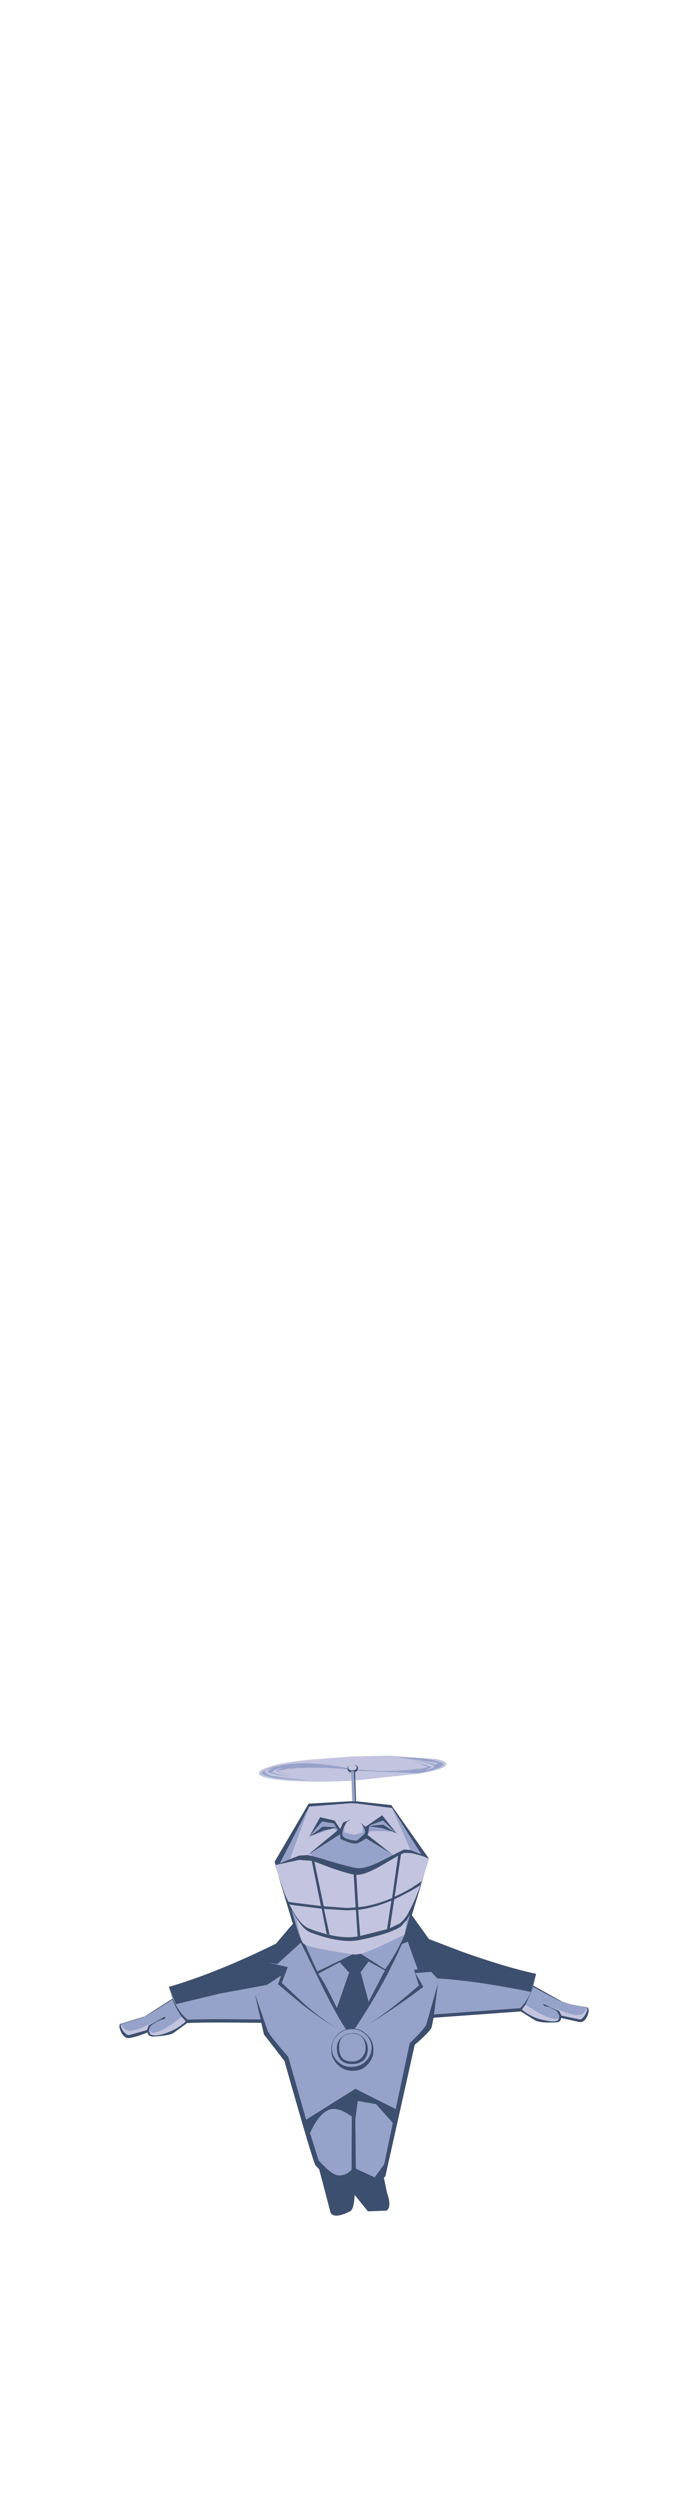 <?xml version="1.0" encoding="UTF-8" standalone="no"?>
<svg xmlns:xlink="http://www.w3.org/1999/xlink" height="454.65px" width="126.45px" xmlns="http://www.w3.org/2000/svg">
  <g transform="matrix(1.0, 0.0, 0.0, 1.0, 74.7, 261.55)">
    <use data-characterId="63" height="95.3" transform="matrix(0.878, 0.0, 0.0, 0.878, -52.975, 57.737)" width="97.25" xlink:href="#shape0"/>
  </g>
  <defs>
    <g id="shape0" transform="matrix(1.0, 0.0, 0.0, 1.0, 48.6, 44.6)">
      <path d="M0.7 -41.45 L13.25 -40.95 Q16.3 -41.45 17.8 -42.15 19.4 -42.9 17.55 -43.35 15.25 -44.25 8.65 -44.25 L17.4 -43.1 16.9 -42.7 Q15.2 -43.45 11.25 -43.6 15.35 -43.25 16.5 -42.55 L16.6 -42.3 Q16.5 -41.9 14.7 -41.65 16.15 -42.05 16.05 -42.4 L15.7 -42.35 Q14.75 -42.9 12.35 -43.15 L12.25 -43.15 12.55 -43.1 12.35 -43.15 13.95 -42.8 15.4 -42.25 14.7 -42.1 12.9 -41.6 13.95 -42.0 12.15 -41.75 11.95 -41.7 10.95 -41.55 11.35 -41.65 Q6.25 -41.2 0.8 -41.75 L0.85 -41.95 Q0.8 -42.75 -0.1 -42.7 0.6 -42.65 0.55 -42.15 0.65 -41.65 -0.3 -41.55 -1.15 -41.55 -1.2 -42.15 -1.2 -42.55 -0.65 -42.65 -1.3 -42.55 -1.35 -42.05 -9.25 -43.5 -13.8 -42.8 -16.9 -42.35 -18.3 -41.65 -20.0 -40.9 -18.1 -40.4 -15.7 -39.55 -9.2 -39.55 -16.55 -40.1 -17.95 -40.7 L-17.8 -40.8 Q-18.55 -41.05 -18.5 -41.3 -18.4 -41.75 -16.6 -41.95 -18.4 -41.5 -17.5 -41.0 L-17.4 -41.05 Q-15.45 -40.35 -11.75 -40.2 -15.8 -40.55 -17.0 -41.2 L-16.7 -41.3 -16.7 -41.35 Q-16.6 -41.8 -14.85 -42.0 -16.05 -41.7 -16.05 -41.35 -14.95 -40.85 -12.8 -40.65 -15.15 -41.0 -15.85 -41.5 L-14.35 -41.7 -12.85 -42.15 -13.75 -41.8 -12.8 -41.9 -12.5 -41.9 -11.3 -42.15 -11.85 -41.95 Q-6.85 -42.35 -1.3 -41.7 -1.2 -41.2 -0.6 -41.1 L-0.5 -39.4 Q-8.05 -39.0 -13.65 -39.4 -19.55 -39.85 -19.7 -40.9 -19.85 -41.55 -17.7 -42.2 -15.55 -43.15 -9.1 -43.75 L-2.8 -44.25 -2.7 -44.25 -0.75 -44.4 0.2 -44.45 0.4 -44.45 0.6 -44.45 0.75 -44.45 7.4 -44.6 17.05 -43.9 Q19.05 -43.5 19.15 -42.9 19.4 -41.9 13.85 -40.9 L0.3 -39.45 0.25 -41.15 0.7 -41.45 M-9.25 -34.05 L-0.5 -34.75 -0.15 -34.7 0.25 -34.7 0.45 -34.7 7.9 -33.75 11.7 -25.05 10.35 -25.15 8.2 -24.05 7.3 -24.65 2.85 -28.15 2.85 -28.2 3.45 -28.95 7.85 -28.9 8.75 -28.55 9.2 -28.1 8.85 -28.5 9.0 -28.45 8.8 -28.55 5.85 -32.25 2.6 -30.0 1.9 -30.25 1.35 -30.75 1.75 -30.2 1.8 -28.65 0.0 -28.25 -1.95 -28.7 -2.0 -29.9 -1.5 -30.85 -0.6 -31.35 -2.2 -30.8 -2.85 -29.4 -4.0 -31.15 -7.0 -31.85 -9.3 -27.8 -4.15 -29.55 -3.6 -28.95 -9.0 -24.5 -9.3 -24.3 -9.25 -24.25 -9.6 -24.0 -9.2 -24.25 -8.6 -23.8 -9.6 -24.0 -11.35 -23.9 -13.25 -23.15 -9.25 -34.05 M8.4 -28.85 L8.6 -28.7 8.3 -28.85 8.4 -28.85 M-0.55 -27.1 L-1.65 -27.45 -1.8 -27.5 -0.55 -27.1 M15.55 -23.25 L14.6 -20.1 Q13.3 -16.15 12.1 -13.65 L11.1 -11.7 Q10.25 -10.4 9.5 -9.85 L7.45 -8.85 8.35 -14.8 11.75 -16.55 13.1 -17.35 13.75 -17.75 14.0 -18.6 13.3 -18.1 11.85 -17.15 Q10.15 -16.15 8.45 -15.4 L9.75 -24.15 10.4 -24.45 12.0 -24.4 14.2 -23.8 Q14.8 -23.55 15.55 -23.25 M-15.7 -19.9 L-16.4 -21.9 -11.3 -23.0 -8.75 -22.8 -6.85 -13.45 -12.5 -14.15 -13.35 -14.3 -13.6 -14.35 -13.35 -13.8 -13.2 -13.75 -12.4 -13.6 -6.7 -12.9 -5.65 -7.65 -5.05 -7.5 -6.2 -12.85 -1.5 -12.55 0.4 -12.65 0.75 -7.15 1.3 -7.25 Q-2.75 -6.3 -9.2 -8.75 -10.6 -9.25 -12.0 -11.35 L-13.05 -13.15 -14.3 -15.85 -15.7 -19.9 M0.9 -12.65 Q4.1 -13.05 7.75 -14.55 L6.85 -8.65 1.3 -7.25 0.9 -12.65 M5.8 -21.9 L9.15 -23.85 7.9 -15.1 Q4.25 -13.55 0.9 -13.2 L0.5 -19.9 Q2.3 -19.85 5.8 -21.9 M-11.9 -10.9 Q-10.4 -8.5 -8.95 -7.95 -2.55 -5.55 1.4 -6.45 7.65 -7.75 9.8 -9.25 L10.9 -10.5 10.5 -7.55 Q3.85 -4.25 1.45 -3.55 L0.35 -3.4 0.2 -3.4 Q-8.5 -4.65 -10.1 -5.45 L-10.35 -5.55 -10.45 -5.65 Q-11.1 -6.4 -11.9 -10.9 M35.55 7.0 L38.2 8.65 Q40.1 9.75 41.9 10.0 42.4 9.95 42.55 9.4 L42.35 10.15 42.3 10.2 Q41.4 10.85 37.9 9.8 36.0 9.05 34.8 8.0 L35.55 7.0 M40.6 7.4 L43.6 8.5 Q46.3 9.55 47.45 8.9 L48.3 7.8 Q48.4 8.25 47.9 9.1 L47.05 10.0 46.8 10.05 43.0 9.25 42.55 8.3 40.35 7.35 40.6 7.4 M-8.2 -22.65 L-7.0 -22.2 Q-2.8 -20.55 -0.05 -19.95 L0.35 -13.15 -1.5 -13.05 -6.25 -13.4 -8.2 -22.65 M-35.65 9.55 L-34.85 10.45 Q-36.05 11.6 -37.75 12.4 -41.0 13.8 -42.15 13.15 L-42.45 12.55 -42.5 12.3 -42.45 12.35 -41.8 12.9 Q-40.25 12.7 -38.15 11.35 L-35.65 9.55 M-40.55 10.2 L-42.55 11.3 -42.9 12.25 -46.65 13.3 -46.9 13.25 -47.8 12.45 -48.0 12.2 -48.25 11.65 -48.3 11.15 -47.35 12.2 Q-46.15 12.8 -43.55 11.6 L-40.55 10.2" fill="#c3c4df" fill-rule="evenodd" stroke="none"/>
      <path d="M0.8 -41.75 Q6.25 -41.2 11.35 -41.65 L10.95 -41.55 11.95 -41.7 12.15 -41.75 13.95 -42.0 12.9 -41.6 14.7 -42.1 15.4 -42.25 13.95 -42.8 12.35 -43.15 12.55 -43.1 12.25 -43.15 12.35 -43.15 Q14.75 -42.9 15.7 -42.35 L16.05 -42.4 Q16.15 -42.05 14.7 -41.65 16.5 -41.9 16.6 -42.3 L16.5 -42.55 Q15.35 -43.25 11.25 -43.6 15.2 -43.45 16.9 -42.7 L17.4 -43.1 8.65 -44.25 Q15.25 -44.25 17.55 -43.35 19.4 -42.9 17.8 -42.15 16.3 -41.45 13.25 -40.95 L0.7 -41.45 0.8 -41.75 M-0.5 -39.4 L-0.6 -41.1 -0.6 -41.4 0.0 -41.4 0.25 -35.15 -0.35 -35.15 -0.5 -39.4 M-1.3 -41.7 Q-6.85 -42.35 -11.85 -41.95 L-11.3 -42.15 -12.5 -41.9 -12.8 -41.9 -13.75 -41.8 -12.85 -42.15 -14.35 -41.7 -15.85 -41.5 Q-15.15 -41.0 -12.8 -40.65 -14.95 -40.85 -16.05 -41.35 -16.05 -41.7 -14.85 -42.0 -16.6 -41.8 -16.7 -41.35 L-16.7 -41.3 -17.0 -41.2 Q-15.8 -40.55 -11.75 -40.2 -15.45 -40.35 -17.4 -41.05 L-17.5 -41.0 Q-18.4 -41.5 -16.6 -41.95 -18.4 -41.75 -18.5 -41.3 -18.55 -41.05 -17.8 -40.8 L-17.95 -40.7 Q-16.55 -40.1 -9.2 -39.55 -15.7 -39.55 -18.1 -40.4 -20.0 -40.9 -18.3 -41.65 -16.9 -42.35 -13.8 -42.8 -9.25 -43.5 -1.35 -42.05 L-1.35 -41.9 -1.3 -41.7 M7.9 -33.75 L13.95 -24.15 11.7 -25.05 7.9 -33.75 M8.2 -24.05 L5.9 -22.9 Q2.1 -20.95 0.35 -21.35 -2.0 -21.8 -6.95 -23.35 L-8.6 -23.8 -9.2 -24.25 -2.95 -28.25 -2.9 -28.25 -2.8 -27.35 Q-0.2 -26.1 0.7 -26.45 1.5 -26.7 2.5 -27.45 L7.95 -24.15 7.3 -24.65 8.2 -24.05 M-13.25 -23.15 L-15.35 -22.3 -9.25 -34.05 -13.25 -23.15 M8.3 -28.85 L6.05 -30.3 3.25 -30.05 3.25 -30.15 6.05 -31.15 8.4 -28.85 8.3 -28.85 M7.85 -28.9 L3.45 -28.95 2.85 -28.2 3.2 -29.95 5.9 -29.55 7.85 -28.9 M1.75 -30.2 L2.0 -29.8 Q2.5 -28.8 2.15 -28.35 L0.6 -27.0 -0.55 -27.1 -1.8 -27.5 -2.2 -27.85 Q-2.65 -28.35 -2.1 -29.65 L-2.0 -29.9 -1.95 -28.7 0.0 -28.25 1.8 -28.65 1.75 -30.2 M-9.3 -27.8 L-6.6 -30.95 -4.15 -30.55 -3.7 -29.75 -6.45 -29.9 -9.3 -27.8 -6.3 -29.1 -4.15 -29.55 -3.65 -29.65 -3.35 -29.2 -3.6 -28.95 -4.15 -29.55 -9.3 -27.8 M-9.0 -24.5 L-9.25 -24.25 -9.3 -24.3 -9.0 -24.5 M2.6 -30.0 L2.35 -29.85 1.9 -30.25 2.6 -30.0 M44.75 6.85 L44.95 6.9 45.95 7.1 46.45 7.2 48.1 7.55 Q48.65 7.65 48.05 8.8 47.6 9.75 47.05 10.0 L47.9 9.1 Q48.4 8.25 48.3 7.8 L47.45 8.9 Q46.3 9.55 43.6 8.5 L40.6 7.4 39.05 6.75 39.5 7.3 Q40.65 7.4 42.1 8.4 L42.55 9.3 42.55 9.4 Q42.4 9.95 41.9 10.0 40.1 9.75 38.2 8.65 L35.55 7.0 37.1 3.55 37.15 3.3 Q43.1 6.6 43.8 6.65 L44.75 6.85 M-13.15 -9.2 L-12.85 -9.5 -13.85 -8.4 -13.15 -9.2 M6.4 -0.1 L3.05 6.35 1.4 0.25 3.05 -1.95 6.4 -0.1 M10.9 -10.5 L11.6 -11.6 10.5 -7.55 Q8.8 -3.6 6.45 -0.35 L1.45 -3.55 Q3.85 -4.25 10.5 -7.55 L10.9 -10.5 M0.2 -3.4 L-0.25 -3.45 -7.6 0.1 -10.1 -5.45 Q-8.5 -4.65 0.2 -3.4 M-10.45 -5.65 Q-11.25 -6.55 -12.9 -12.7 L-11.9 -10.9 Q-11.1 -6.4 -10.45 -5.65 M-38.35 3.3 L-36.9 6.9 -27.8 4.7 -18.0 2.9 -15.3 1.1 -15.1 1.0 -15.75 2.75 -10.45 7.2 -10.4 7.2 Q-5.9 10.7 -2.65 12.3 -5.85 10.65 -10.05 7.05 L-14.9 2.5 -14.95 2.5 -13.7 -0.8 -17.65 -1.7 -15.9 -1.4 -11.0 -5.85 -6.7 2.95 Q-3.3 9.75 -1.65 12.1 -2.75 12.4 -3.55 13.3 -4.8 14.7 -4.7 16.45 -4.65 18.25 -3.3 19.5 -2.0 20.75 -0.15 20.7 1.65 20.7 2.9 19.35 4.15 17.95 4.05 16.2 4.0 14.35 2.65 13.15 1.6 12.1 0.2 11.95 6.05 3.25 9.95 -5.55 L11.15 -6.05 13.2 -0.35 12.45 -0.25 13.45 3.0 Q7.55 8.2 2.55 11.35 7.75 8.3 14.4 3.3 L12.75 0.45 16.0 0.2 17.25 1.55 Q25.4 2.05 36.65 4.35 L37.75 0.6 37.1 3.15 36.65 4.35 Q35.75 6.4 34.45 7.7 L16.6 9.0 17.45 2.4 15.0 11.05 Q14.55 12.1 11.55 14.95 L8.65 28.6 0.3 24.4 -9.9 30.8 -13.6 17.8 Q-17.5 13.3 -17.85 12.45 L-20.55 4.65 -19.35 10.05 Q-31.35 9.9 -34.45 10.1 -36.3 8.55 -37.5 5.8 L-38.35 3.3 M1.85 13.7 Q0.85 12.8 -0.45 12.9 L-0.95 12.95 Q-1.95 13.1 -2.7 13.9 -3.65 14.85 -3.55 16.2 -3.4 19.35 -0.25 19.3 2.9 19.15 2.9 16.0 2.8 14.65 1.85 13.7 M0.8 26.95 L4.6 27.6 8.05 31.5 6.25 40.05 4.3 42.75 0.4 40.95 0.3 30.75 0.8 26.95 M2.35 13.1 Q3.6 14.2 3.65 15.85 3.65 17.45 2.5 18.65 1.35 19.8 -0.35 19.85 -2.05 19.95 -3.25 18.85 -4.5 17.7 -4.55 16.1 -4.6 14.5 -3.45 13.35 -2.65 12.5 -1.55 12.2 L-0.6 12.05 0.1 12.1 Q1.35 12.2 2.35 13.1 M2.4 15.8 Q2.45 16.95 1.7 17.85 0.9 18.75 -0.25 18.75 -3.0 18.85 -3.05 16.0 -3.15 13.35 -0.85 13.05 L-0.55 13.0 -0.45 13.0 Q2.25 12.95 2.4 15.8 M-3.55 7.65 Q-6.3 1.9 -7.4 0.6 L-2.95 -1.8 -1.0 0.35 -3.55 7.65 M-48.25 11.65 Q-48.5 11.05 -48.1 10.95 L-43.9 9.7 Q-43.2 9.55 -37.55 5.9 L-37.5 6.15 Q-36.7 8.15 -35.65 9.55 L-38.15 11.35 Q-40.25 12.7 -41.8 12.9 L-42.45 12.35 -42.45 12.25 Q-42.35 11.6 -42.05 11.35 -40.7 10.25 -39.55 10.05 -38.9 9.9 -39.15 9.45 L-40.55 10.2 -43.55 11.6 Q-46.15 12.8 -47.35 12.2 L-48.3 11.15 -48.25 11.65 M-46.9 13.25 Q-47.45 13.05 -48.0 12.2 L-47.8 12.45 -46.9 13.25 M-0.45 30.15 L-0.5 41.2 Q-1.7 42.4 -3.15 42.35 -4.3 42.3 -6.1 40.5 L-7.3 39.25 -9.1 33.55 -8.3 32.0 Q-6.95 29.65 -5.45 28.9 -4.0 28.1 -1.7 29.35 L-0.45 30.15" fill="#96a2c9" fill-rule="evenodd" stroke="none"/>
      <path d="M0.7 -41.45 L0.25 -41.15 0.3 -39.45 0.45 -35.15 7.75 -34.35 15.55 -23.25 Q14.8 -23.55 14.2 -23.8 L12.0 -24.4 10.4 -24.45 9.75 -24.15 8.45 -15.4 Q10.15 -16.15 11.85 -17.15 L13.3 -18.1 14.0 -18.6 13.75 -17.75 13.1 -17.35 11.75 -16.55 8.35 -14.8 7.45 -8.85 9.5 -9.85 Q10.25 -10.4 11.1 -11.7 L12.1 -13.65 Q13.3 -16.15 14.6 -20.1 L12.0 -11.55 15.55 -6.6 22.35 -4.0 Q31.45 -0.75 37.75 0.6 L37.2 3.05 43.3 6.45 44.75 6.85 43.8 6.65 Q43.1 6.6 37.15 3.3 L37.1 3.55 35.55 7.0 34.8 8.0 Q36.0 9.05 37.9 9.8 41.4 10.85 42.3 10.2 L42.35 10.15 42.55 9.4 42.55 9.3 42.1 8.4 Q40.65 7.4 39.5 7.3 L39.05 6.75 40.6 7.4 40.35 7.35 42.55 8.3 43.0 9.25 46.8 10.05 47.05 10.0 Q47.6 9.75 48.05 8.8 48.65 7.65 48.1 7.55 L46.45 7.2 48.15 7.5 Q48.95 7.6 48.45 9.15 47.85 10.65 46.8 10.6 L42.95 9.75 Q42.85 10.65 41.85 10.65 38.4 10.85 37.4 10.15 L34.5 8.35 34.45 8.4 16.5 9.7 16.1 11.7 Q15.6 12.75 12.6 15.3 L6.5 42.6 6.2 42.8 6.85 45.95 Q7.9 48.9 6.75 49.65 L2.9 49.8 0.15 46.4 Q0.0 49.4 -0.8 49.8 -4.15 51.45 -4.85 50.05 L-7.2 41.1 -7.95 40.3 Q-8.45 39.7 -14.4 18.65 L-18.65 13.15 -19.2 10.75 Q-31.35 10.6 -34.45 10.8 L-34.5 10.75 -37.25 12.75 Q-38.05 13.4 -41.6 13.6 -42.3 13.6 -42.6 13.2 L-42.8 12.75 Q-45.1 13.7 -46.6 13.9 -47.65 14.0 -48.3 12.55 -48.95 11.05 -48.2 10.9 L-43.4 9.45 -37.6 5.75 -38.35 3.3 Q-28.55 0.45 -16.15 -5.65 L-13.15 -9.2 -13.85 -8.4 -12.85 -9.5 -12.75 -9.65 -12.65 -9.7 -15.7 -19.9 -14.3 -15.85 -13.05 -13.15 -12.0 -11.35 Q-10.6 -9.25 -9.2 -8.75 -2.75 -6.3 1.3 -7.25 L0.75 -7.15 0.4 -12.65 -1.5 -12.55 -6.2 -12.85 -5.05 -7.5 -5.65 -7.65 -6.7 -12.9 -12.4 -13.6 -13.2 -13.75 -13.35 -13.8 -13.6 -14.35 -13.35 -14.3 -12.5 -14.15 -6.85 -13.45 -8.75 -22.8 -11.3 -23.0 -16.4 -21.9 -16.25 -21.95 -16.45 -22.6 -9.4 -34.65 -0.75 -35.15 -0.35 -35.15 0.25 -35.15 0.0 -41.4 -0.6 -41.4 -0.6 -41.1 Q-1.2 -41.2 -1.3 -41.7 L-1.35 -41.9 -1.35 -42.05 Q-1.3 -42.55 -0.65 -42.65 -1.2 -42.55 -1.2 -42.15 -1.15 -41.55 -0.3 -41.55 0.65 -41.65 0.55 -42.15 0.6 -42.65 -0.1 -42.7 0.8 -42.75 0.85 -41.95 L0.8 -41.75 0.7 -41.45 M7.9 -33.75 L0.45 -34.7 0.25 -34.7 -0.15 -34.7 -0.5 -34.75 -9.25 -34.05 -15.35 -22.3 -13.25 -23.15 -11.35 -23.9 -9.6 -24.0 -8.6 -23.8 -6.95 -23.35 Q-2.0 -21.8 0.35 -21.35 2.1 -20.95 5.9 -22.9 L8.2 -24.05 10.35 -25.15 11.7 -25.05 13.95 -24.15 7.9 -33.75 M8.4 -28.85 L6.05 -31.15 3.25 -30.15 3.25 -30.05 6.05 -30.3 8.3 -28.85 8.6 -28.7 8.4 -28.85 M7.85 -28.9 L5.9 -29.55 3.2 -29.95 2.85 -28.2 2.85 -28.15 7.3 -24.65 7.95 -24.15 2.5 -27.45 Q1.5 -26.7 0.7 -26.45 -0.2 -26.1 -2.8 -27.35 L-2.9 -28.25 -2.95 -28.25 -9.2 -24.25 -9.6 -24.0 -9.25 -24.25 -9.0 -24.5 -3.6 -28.95 -3.35 -29.2 -3.65 -29.65 -4.15 -29.55 -6.3 -29.1 -9.3 -27.8 -6.45 -29.9 -3.7 -29.75 -4.15 -30.55 -6.6 -30.95 -9.3 -27.8 -7.0 -31.85 -4.0 -31.15 -2.85 -29.4 -2.2 -30.8 -0.6 -31.35 -1.5 -30.85 -2.0 -29.9 -2.1 -29.65 Q-2.65 -28.35 -2.2 -27.85 L-1.8 -27.5 -1.65 -27.45 -0.55 -27.1 0.6 -27.0 2.15 -28.35 Q2.5 -28.8 2.0 -29.8 L1.75 -30.2 1.35 -30.75 1.9 -30.25 2.35 -29.85 2.6 -30.0 5.85 -32.25 8.8 -28.55 9.0 -28.45 8.85 -28.5 9.2 -28.1 8.75 -28.55 7.85 -28.9 M5.8 -21.9 Q2.3 -19.85 0.5 -19.9 L0.9 -13.2 Q4.25 -13.55 7.9 -15.1 L9.15 -23.85 5.8 -21.9 M0.9 -12.65 L1.3 -7.25 6.85 -8.65 7.75 -14.55 Q4.1 -13.05 0.9 -12.65 M6.4 -0.1 L3.05 -1.95 1.4 0.25 3.05 6.35 6.4 -0.1 M10.9 -10.5 L9.8 -9.25 Q7.65 -7.75 1.4 -6.45 -2.55 -5.55 -8.95 -7.95 -10.4 -8.5 -11.9 -10.9 L-12.9 -12.7 Q-11.25 -6.55 -10.45 -5.65 L-10.35 -5.55 -10.1 -5.45 -7.6 0.1 -0.25 -3.45 0.2 -3.4 0.35 -3.4 1.45 -3.55 6.45 -0.35 Q8.8 -3.6 10.5 -7.55 L11.6 -11.6 10.9 -10.5 M-38.35 3.3 L-37.5 5.8 Q-36.3 8.55 -34.45 10.1 -31.35 9.9 -19.35 10.05 L-20.55 4.65 -17.85 12.45 Q-17.5 13.3 -13.6 17.8 L-9.9 30.8 0.3 24.4 8.65 28.6 11.55 14.95 Q14.55 12.1 15.0 11.05 L17.45 2.4 16.6 9.0 34.45 7.7 Q35.75 6.4 36.65 4.35 L37.1 3.15 37.75 0.6 36.65 4.35 Q25.4 2.05 17.25 1.55 L16.0 0.2 12.75 0.45 14.4 3.3 Q7.75 8.3 2.55 11.35 7.55 8.2 13.45 3.0 L12.45 -0.25 13.2 -0.35 11.15 -6.05 9.95 -5.55 Q6.05 3.25 0.2 11.95 1.6 12.1 2.65 13.15 4.0 14.35 4.05 16.2 4.15 17.95 2.9 19.35 1.65 20.7 -0.15 20.7 -2.0 20.75 -3.3 19.5 -4.65 18.25 -4.7 16.45 -4.8 14.7 -3.55 13.3 -2.75 12.4 -1.65 12.1 -3.3 9.75 -6.7 2.95 L-11.0 -5.85 -15.9 -1.4 -17.65 -1.7 -13.7 -0.8 -14.95 2.5 -14.9 2.5 -10.05 7.05 Q-5.85 10.65 -2.65 12.3 -5.9 10.7 -10.4 7.2 L-10.45 7.2 -15.75 2.75 -15.1 1.0 -15.3 1.1 -18.0 2.9 -27.8 4.7 -36.9 6.9 -38.35 3.3 M1.85 13.7 Q2.8 14.65 2.9 16.0 2.9 19.15 -0.25 19.3 -3.4 19.35 -3.55 16.2 -3.65 14.85 -2.7 13.9 -1.95 13.1 -0.95 12.95 L-0.45 12.9 Q0.85 12.8 1.85 13.7 M2.4 15.8 Q2.25 12.95 -0.45 13.0 L-0.55 13.0 -0.85 13.05 Q-3.15 13.35 -3.05 16.0 -3.0 18.85 -0.25 18.75 0.9 18.75 1.7 17.85 2.45 16.95 2.4 15.8 M2.35 13.1 Q1.35 12.2 0.1 12.1 L-0.6 12.05 -1.55 12.2 Q-2.65 12.5 -3.45 13.35 -4.6 14.5 -4.55 16.1 -4.5 17.7 -3.25 18.85 -2.05 19.95 -0.35 19.85 1.35 19.8 2.5 18.65 3.65 17.45 3.65 15.85 3.6 14.2 2.35 13.1 M0.8 26.95 L0.3 30.75 0.4 40.95 4.3 42.75 6.25 40.05 8.05 31.5 4.6 27.6 0.8 26.95 M-8.2 -22.65 L-6.25 -13.4 -1.5 -13.05 0.35 -13.15 -0.05 -19.95 Q-2.8 -20.55 -7.0 -22.2 L-8.2 -22.65 M-35.65 9.55 Q-36.7 8.15 -37.5 6.15 L-37.55 5.9 Q-43.2 9.55 -43.9 9.7 L-48.1 10.95 Q-48.5 11.05 -48.25 11.65 L-48.0 12.2 Q-47.45 13.05 -46.9 13.25 L-46.65 13.3 -42.9 12.25 -42.55 11.3 -40.55 10.2 -39.15 9.45 Q-38.9 9.9 -39.55 10.05 -40.7 10.25 -42.05 11.35 -42.35 11.6 -42.45 12.25 L-42.45 12.35 -42.5 12.3 -42.45 12.55 -42.15 13.15 Q-41.0 13.8 -37.75 12.4 -36.05 11.6 -34.85 10.45 L-35.65 9.55 M-3.55 7.65 L-1.0 0.35 -2.95 -1.8 -7.4 0.6 Q-6.3 1.9 -3.55 7.65 M-0.45 30.15 L-1.7 29.35 Q-4.0 28.1 -5.45 28.9 -6.95 29.65 -8.3 32.0 L-9.1 33.55 -7.3 39.25 -6.1 40.5 Q-4.3 42.3 -3.15 42.35 -1.7 42.4 -0.5 41.2 L-0.45 30.15" fill="#3d4f6e" fill-rule="evenodd" stroke="none"/>
    </g>
  </defs>
</svg>
